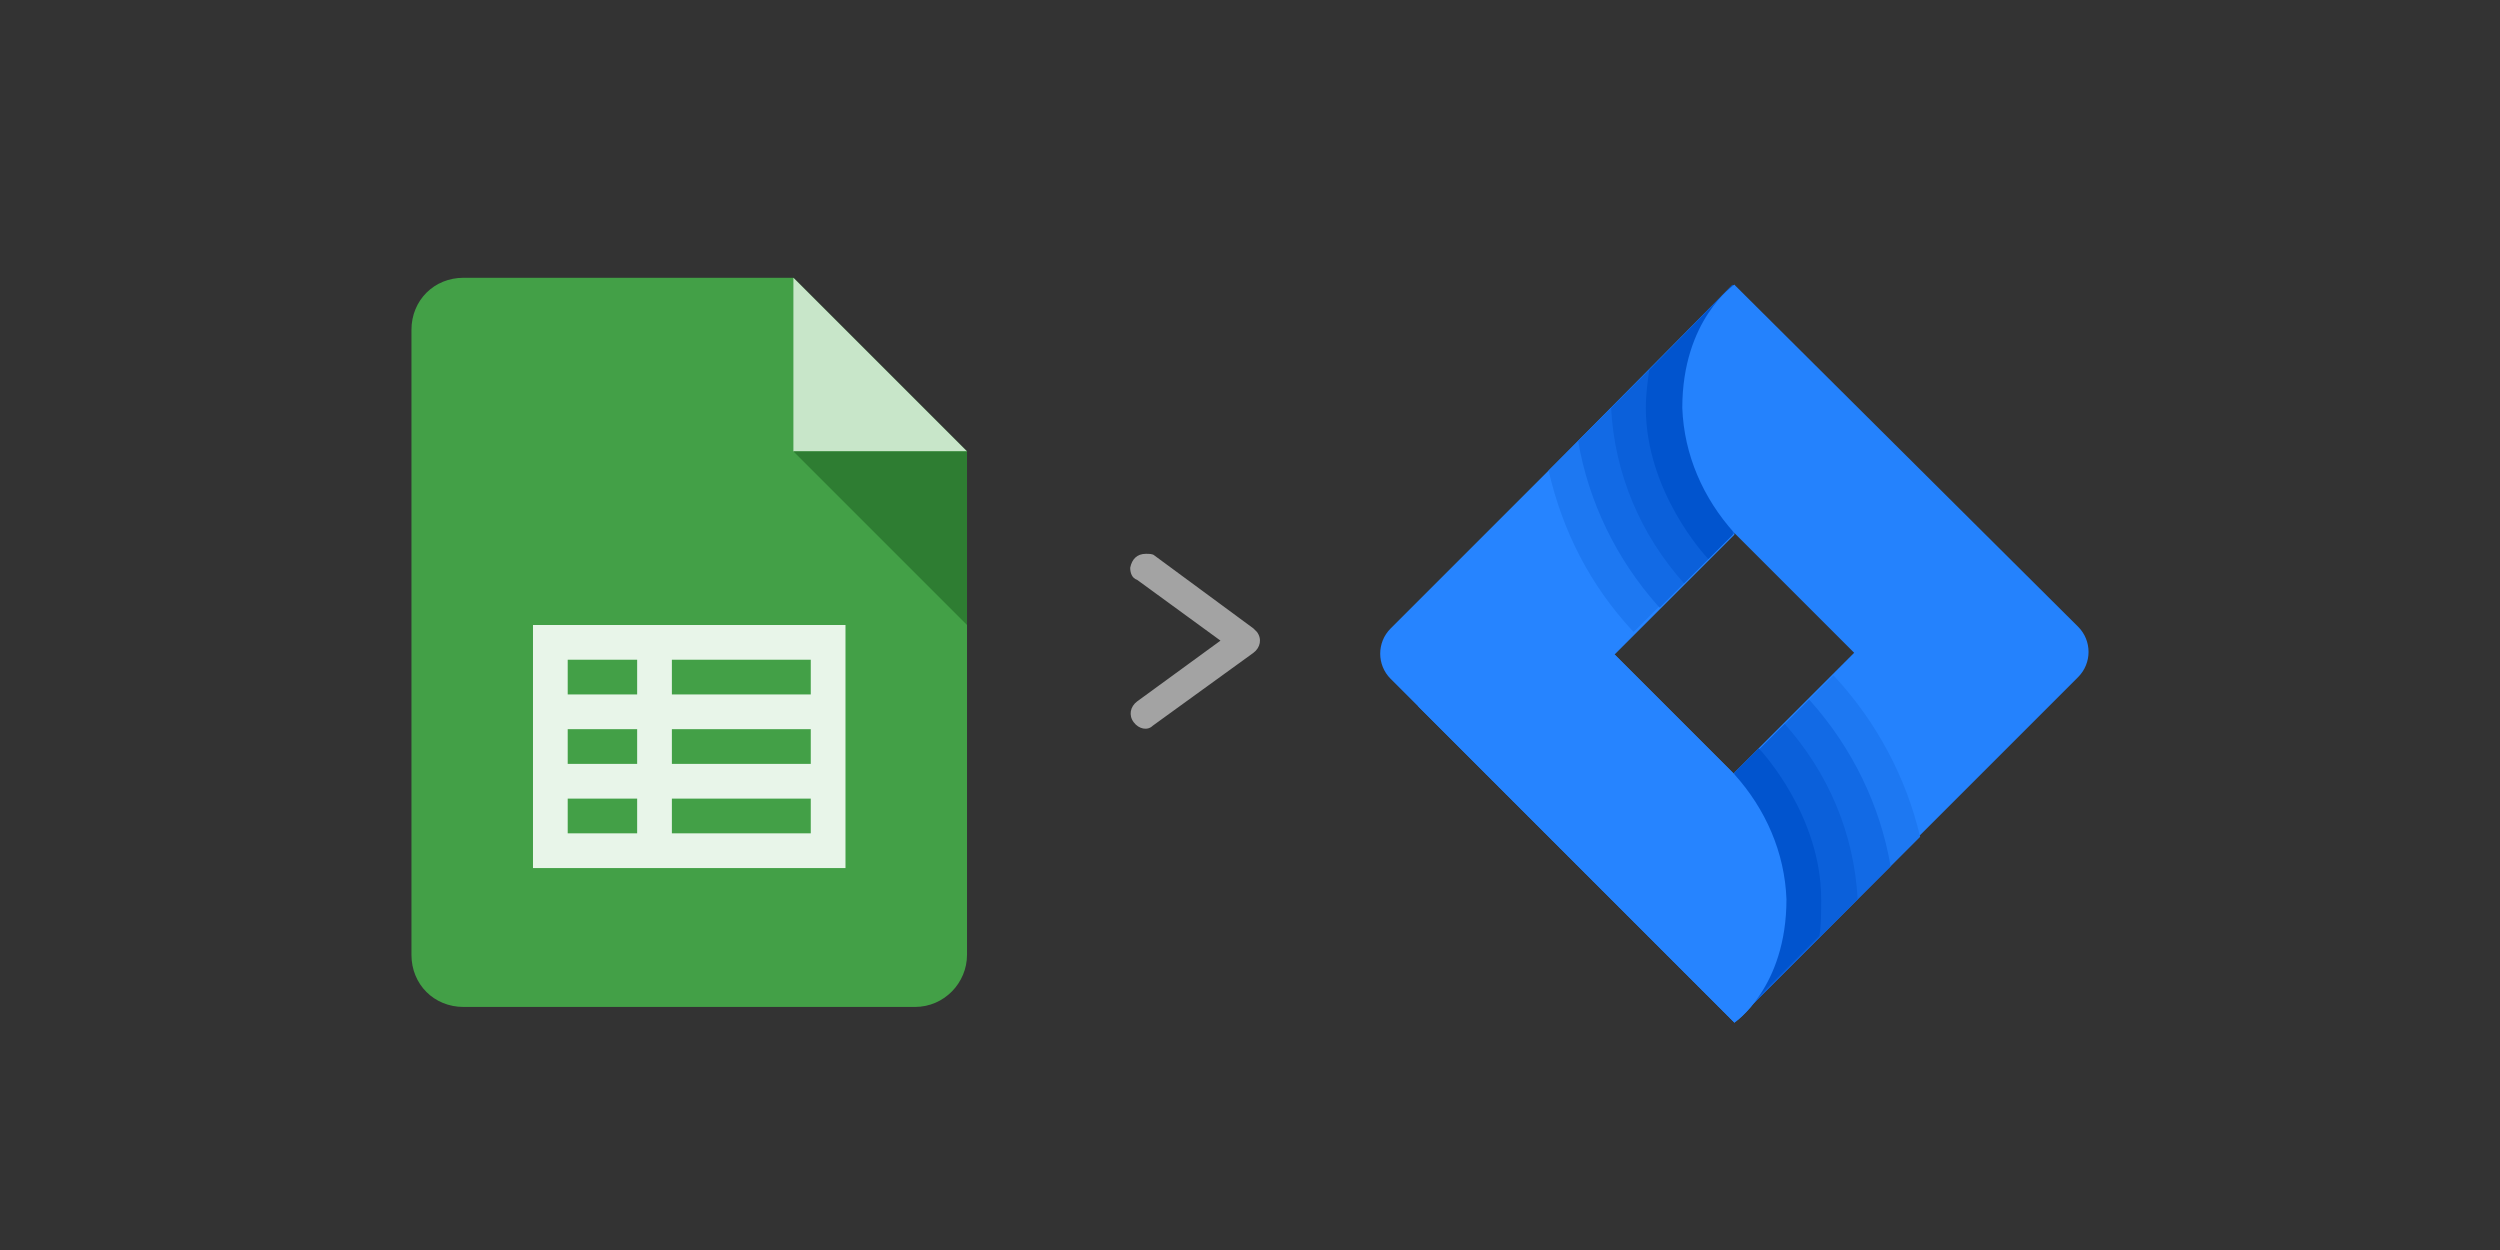 <?xml version="1.0" encoding="utf-8"?>
<!-- Generator: Adobe Illustrator 23.1.1, SVG Export Plug-In . SVG Version: 6.00 Build 0)  -->
<svg version="1.1" id="Layer_1" xmlns="http://www.w3.org/2000/svg" xmlns:xlink="http://www.w3.org/1999/xlink" x="0px" y="0px"
	 viewBox="0 0 144 72" style="enable-background:new 0 0 144 72;" xml:space="preserve">
<rect x="0" y="0" width="144" height="72" fill="#333333" stroke="none"/>
<style type="text/css">
	.st0{fill:#A3A3A3;}
	.st1{fill:#43A047;}
	.st2{fill:#C8E6C9;}
	.st3{fill:#2E7D32;}
	.st4{fill:#E8F5E9;}
	.st5{fill:#2684FF;}
	.st6{fill:#1D78F2;}
	.st7{fill:#126AE5;}
	.st8{fill:#0B60DA;}
	.st9{fill:#0154CE;}
	.st10{fill:#2482FD;}
</style>
<g>
	<path class="st0" d="M66,31.9c-0.5,0-0.8,0.3-0.9,0.8c0,0.3,0.1,0.6,0.4,0.7l4.8,3.5l-4.8,3.5c-0.4,0.3-0.5,0.8-0.2,1.2
		s0.8,0.5,1.1,0.2c0,0,0,0,0,0l5.8-4.2c0.4-0.3,0.5-0.8,0.2-1.2c-0.1-0.1-0.1-0.1-0.2-0.2L66.5,32C66.4,31.9,66.2,31.9,66,31.9z"/>
	<path class="st1" d="M52.7,58h-26c-1.7,0-3-1.3-3-3V19c0-1.7,1.3-3,3-3h19l10,10v29C55.7,56.6,54.4,58,52.7,58z"/>
	<path class="st2" d="M55.7,26h-10V16L55.7,26z"/>
	<path class="st3" d="M45.7,26l10,10V26H45.7z"/>
	<path class="st4" d="M46.7,36h-14h-2v2v2v2v2v2v2v2h18v-2v-2v-2v-2v-2v-2v-2H46.7z M32.7,38h4v2h-4V38z M32.7,42h4v2h-4V42z
		 M32.7,46h4v2h-4V46z M46.7,48h-8v-2h8V48z M46.7,44h-8v-2h8V44z M46.7,40h-8v-2h8V40z"/>
	<g>
		<path class="st5" d="M99.9,44.6l-6.9-6.9l6.9-6.9V16.4L80.1,36.2c-0.8,0.8-0.8,2.1,0,2.9l19.8,19.8c0,0,3-2,3-7.1
			C102.8,49.1,101.7,46.6,99.9,44.6z"/>
		<path class="st6" d="M94,36.3l0.1,0.1l5.7-5.7V16.4L89.2,27.1C90,30.6,91.6,33.7,94,36.3z"/>
		<path class="st7" d="M95.5,34.9l0.1,0.1l4.3-4.3V16.4l-9,9C91.5,28.9,93.1,32.2,95.5,34.9z"/>
		<path class="st8" d="M99.9,30.7V16.4l-7.1,7.1c0.2,3.8,1.7,7.3,4.2,10.1L99.9,30.7z"/>
		<path class="st9" d="M94.8,23.5c0,4.8,3.4,8.5,3.6,8.7l1.4-1.4V16.4L95,21.3C94.9,22,94.8,22.7,94.8,23.5z"/>
		<path class="st10" d="M99.9,30.7l6.9,6.9l-6.9,6.9v14.3l19.8-19.8c0.8-0.8,0.8-2.1,0-2.9L99.9,16.4c0,0-3,2-3,7.1
			C97,26.2,98.1,28.7,99.9,30.7z"/>
		<path class="st6" d="M105.7,39l-0.1-0.1l-5.7,5.7v14.3l10.7-10.7C109.8,44.8,108.1,41.6,105.7,39z"/>
		<path class="st7" d="M104.3,40.4l-0.1-0.1l-4.3,4.3v14.3l9-9C108.3,46.4,106.7,43.1,104.3,40.4z"/>
		<path class="st8" d="M99.9,44.6v14.3l7.1-7.1c-0.2-3.8-1.7-7.3-4.2-10.1L99.9,44.6z"/>
		<path class="st9" d="M104.9,51.8c0-4.8-3.4-8.5-3.6-8.7l-1.4,1.4v14.3l4.9-4.9C104.9,53.3,104.9,52.6,104.9,51.8z"/>
		<path class="st5" d="M99.9,44.6l-6.9-6.9H81.7v3l18.2,18.2c0,0,3-2,3-7.1C102.8,49.1,101.7,46.6,99.9,44.6z"/>
	</g>
</g>
</svg>
